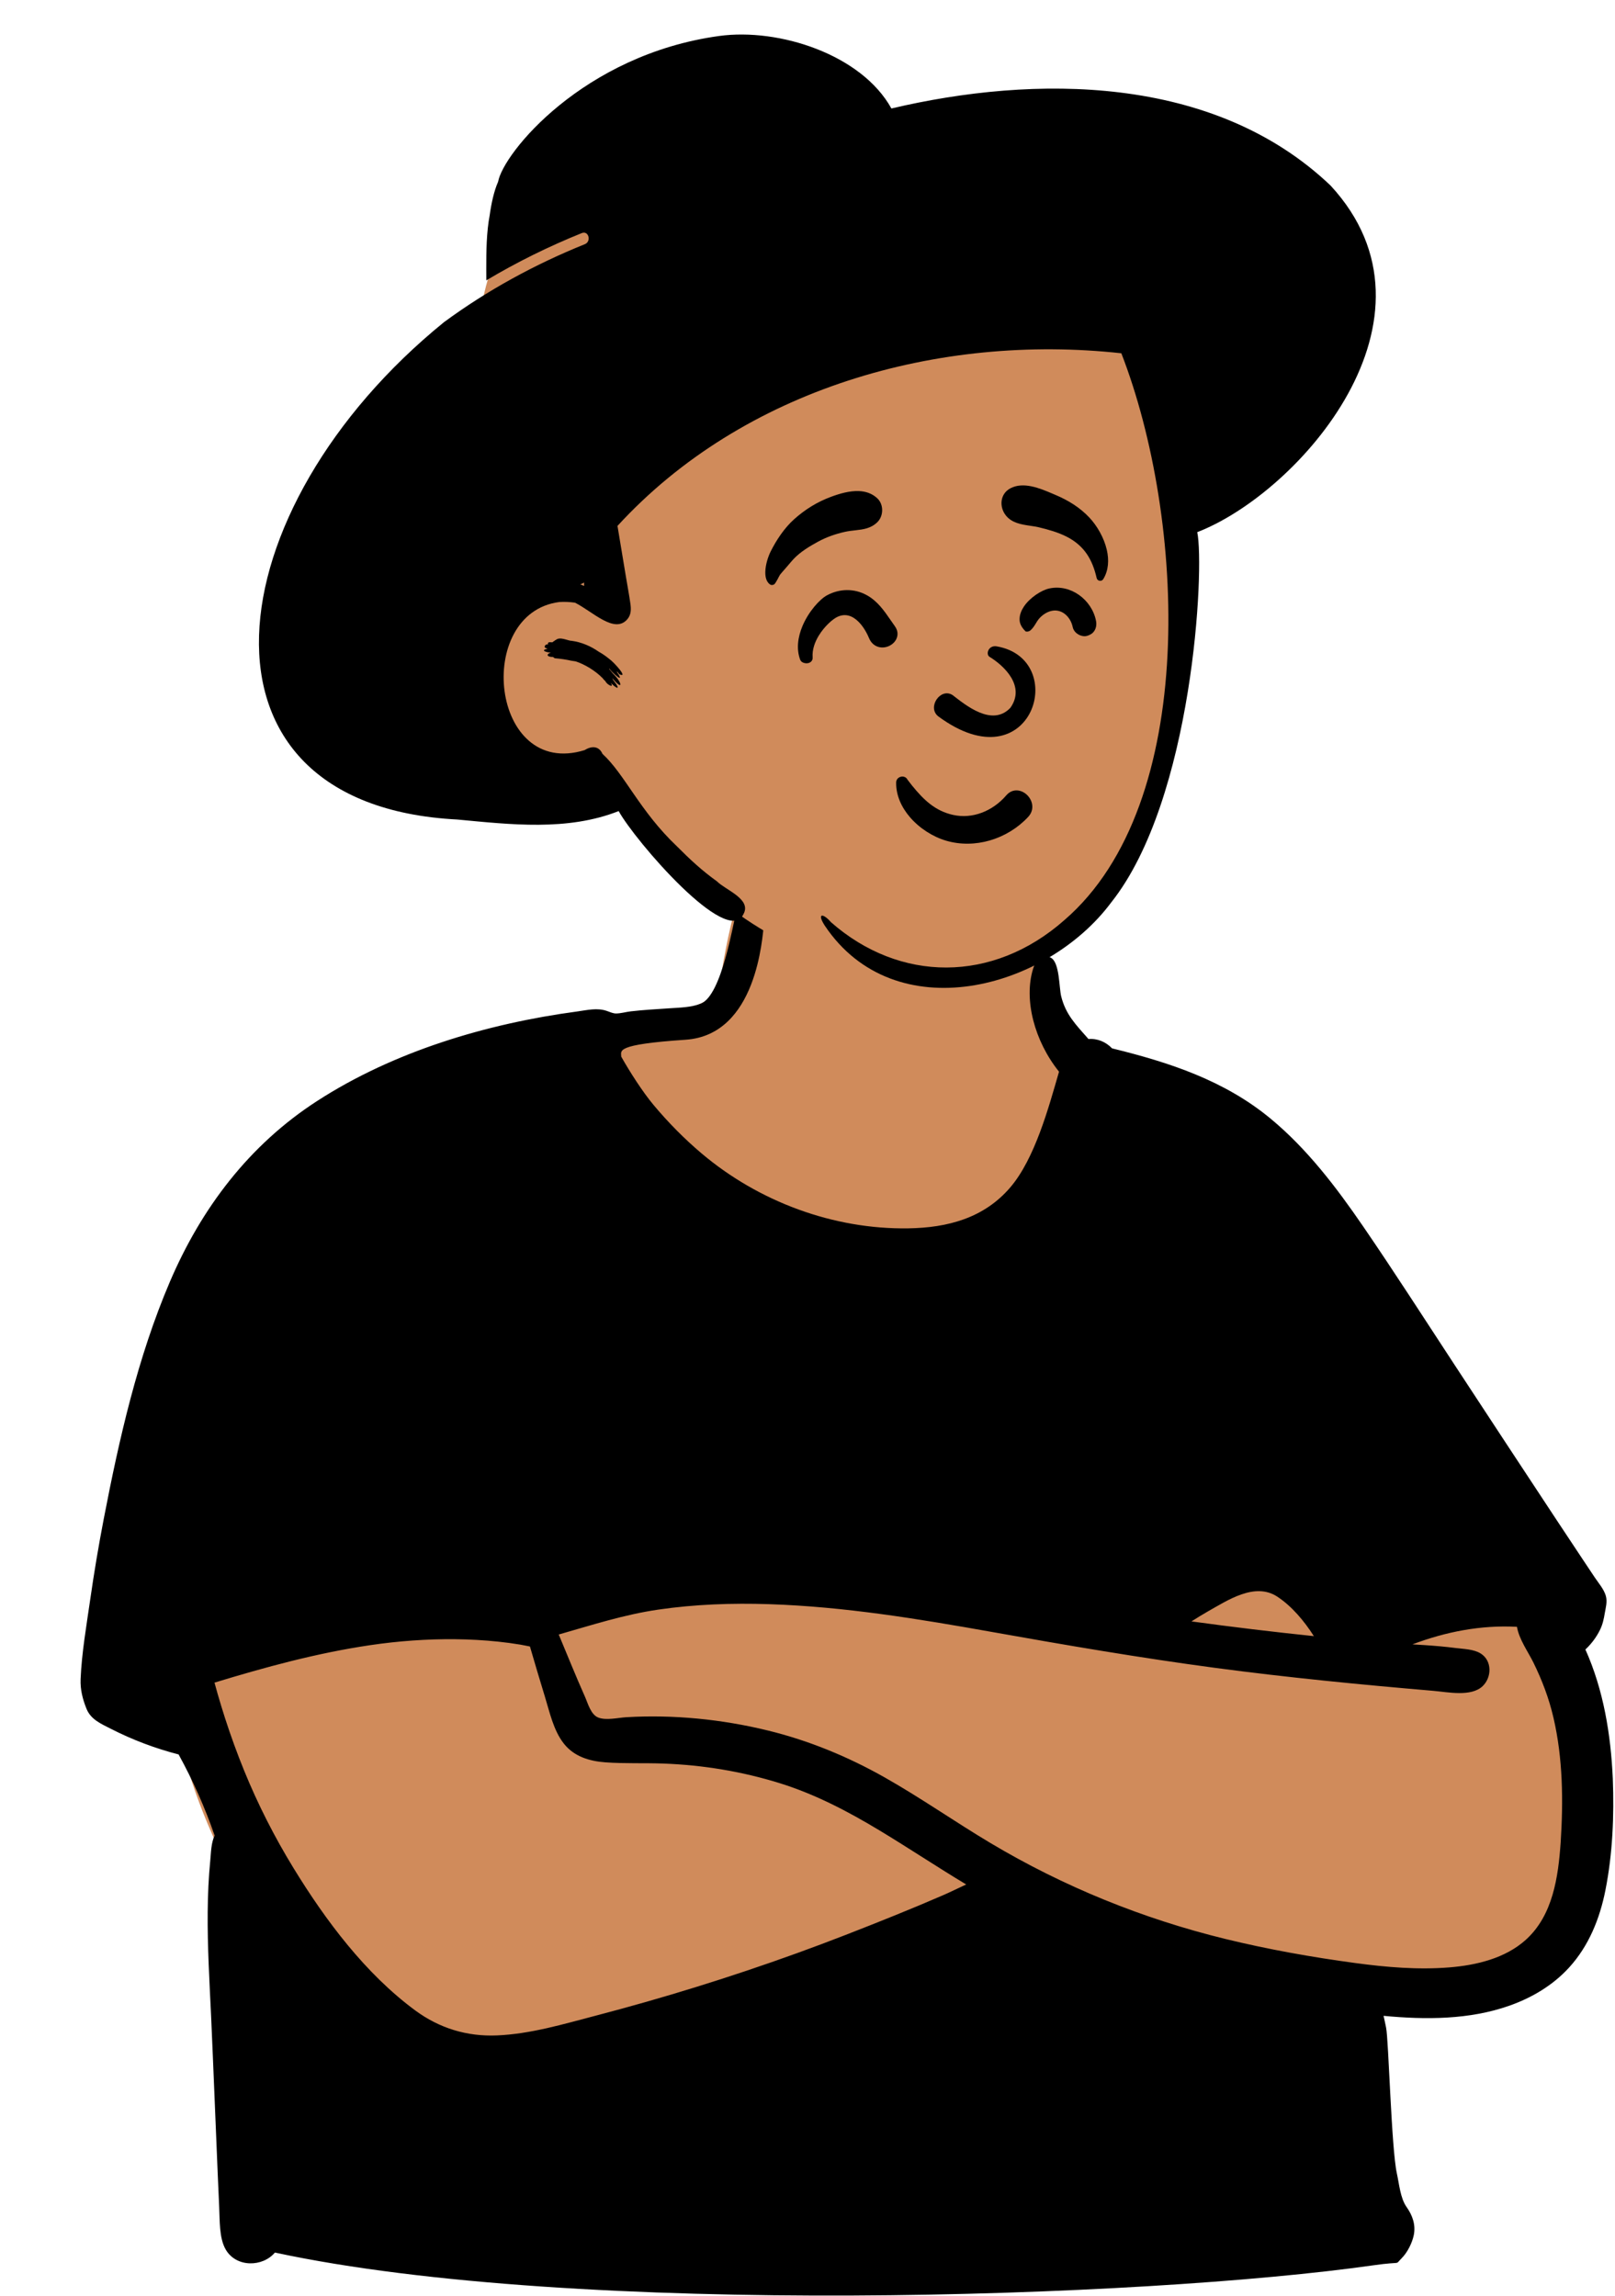 <svg width="842" height="1197" viewBox="0 0 842 1197" fill="none" xmlns="http://www.w3.org/2000/svg">
<path fill-rule="evenodd" clip-rule="evenodd" d="M659.933 680.977C651.249 677.881 642.879 674.305 635.253 669.045C613.27 652.682 598.936 628.057 585.392 604.726C566.314 570.793 552.723 534.635 543.328 496.915C539.291 480.709 537.92 461.919 528.748 447.551C507.956 417.466 446.987 421.364 414.612 426.645C392.932 430.481 388.451 454.743 383.527 472.696C379.427 487.613 376.743 502.699 374.49 517.987C369.13 521.511 363.079 524.373 357.311 526.866C294.452 546.141 283.404 581.875 259.395 637.073C218.844 717.302 108.809 748.715 92.188 843.664C81.479 906.349 111.932 965.322 143.329 1017.43C172.569 1074.36 213.39 1101.67 278.399 1088.23C339.374 1074.55 397.974 1051.67 457.876 1033.99C486.889 1026.85 515.856 1008.3 546.375 1014.77C609.26 1028.89 673.871 1035.53 738.317 1033.7C828.801 1037.36 828.787 950.513 819.5 883.26C812.995 778.599 760.205 711.395 659.933 680.977V680.977Z" fill="#D08B5B"/>
<path fill-rule="evenodd" clip-rule="evenodd" d="M665.983 832.422C673.544 837.422 679.903 845.003 685.008 852.981C663.696 850.764 642.421 848.208 621.193 845.298C623.972 843.522 626.777 841.785 629.646 840.145C640.113 834.247 654.295 824.694 665.983 832.422ZM311.898 895.42C307.993 893.891 306.482 887.937 304.96 884.524C300.188 873.821 295.833 862.936 291.302 852.129C308.506 847.225 325.236 841.784 343.058 839.17C362.221 836.362 381.667 835.682 401.007 836.313C440.181 837.591 478.991 843.993 517.505 850.858C555.974 857.715 594.441 864.303 633.179 869.473C671.132 874.538 709.205 878.245 747.349 881.499C754.76 882.132 767.117 884.797 773.077 878.965C777.796 874.346 777.949 865.827 772.044 862.072C768.366 859.731 763.037 859.697 758.835 859.157C753.543 858.476 748.23 858.023 742.906 857.67C740.737 857.527 738.568 857.395 736.398 857.263C753.815 850.696 772.006 847.115 790.888 848.113C791.956 854.6 796.767 861.274 799.4 866.624C803.998 875.964 807.582 885.417 809.935 895.573C814.853 916.801 815.067 938.833 813.678 960.484C812.402 978.536 809.661 998.504 795.501 1011.29C784.78 1020.97 769.654 1024.55 755.621 1025.68C739.311 1026.99 722.749 1025.59 706.576 1023.4C683.892 1020.34 661.102 1016.28 638.864 1010.85C595.793 1000.32 554.509 983.566 516.42 960.854C497.845 949.779 480.121 937.319 461.291 926.665C442.104 915.807 421.688 907.384 400.25 902.154C376.259 896.301 351.179 893.803 326.521 895.247C322.242 895.497 316.06 897.049 311.898 895.42ZM284.096 884.552C286.617 892.733 288.546 902.074 293.927 908.948C299.257 915.76 307.298 918.164 315.628 918.77C325.672 919.499 335.834 919.032 345.9 919.406C366.545 920.173 386.907 923.526 406.643 929.677C425.035 935.41 442.108 944.352 458.554 954.272C473.762 963.446 488.524 973.295 503.737 982.441C499.688 984.297 495.685 986.305 491.66 988.053C483.218 991.719 474.724 995.256 466.192 998.705C449.367 1005.5 432.471 1012.14 415.402 1018.3C380.984 1030.73 346 1041.59 310.595 1050.84C293.709 1055.25 276.583 1060.41 259.04 1061.14C243.484 1061.79 229.075 1057.39 216.529 1048.14C190.507 1028.96 169.804 1001.27 153.068 973.958C143.125 957.731 134.448 940.681 127.271 923.052C123.641 914.137 120.349 905.085 117.386 895.927C115.996 891.627 114.678 887.303 113.43 882.959C112.881 881.049 112.355 879.133 111.834 877.215C138.443 869.095 165.368 861.765 192.925 857.696C207.638 855.523 222.547 854.423 237.421 854.583C244.804 854.662 252.183 855.061 259.527 855.823C263.48 856.233 267.417 856.761 271.337 857.415C272.957 857.684 274.622 858.082 276.292 858.375C278.843 867.116 281.415 875.85 284.096 884.552ZM834.138 849.798C835.572 846.897 836.177 844.043 836.691 840.885C837.083 838.476 838.123 835.085 837.212 831.957C836.192 828.454 833.413 825.321 831.418 822.333C829.215 819.031 827.014 815.727 824.816 812.421C820.419 805.81 816.032 799.193 811.652 792.571C793.765 765.53 776 738.411 758.207 711.309C742.417 687.258 726.893 662.991 710.622 639.263C696.709 618.973 681.544 599.018 662.5 583.238C638.421 563.286 609.749 553.887 579.8 546.553C576.529 543.158 572.16 541.304 567.49 541.68C560.892 534.197 555.648 528.97 553.271 519.454C552.132 514.896 552.489 502.089 548.05 499.392C542.777 496.188 540.023 500.428 538.569 505.208C533.704 521.198 539.288 542.696 552.138 558.713C546.724 577.424 539.546 604.016 526.741 619.006C513.029 635.057 494.066 640.053 473.606 640.382C434.588 641.01 395.611 626.509 365.85 601.377C356.804 593.739 348.403 585.208 340.802 576.135C335.101 569.328 328.357 558.823 323.897 550.883C323.897 547.788 320.243 544.553 357.437 542.053C394.63 539.553 397.451 488.626 398.278 481.695C398.95 476.067 401.808 467.331 397.842 462.742C396.159 460.793 392.705 460.479 390.571 461.803C386.547 464.302 385.225 470.692 383.96 475.031C382.188 481.11 376.395 518.837 365.418 523.205C360.279 525.25 354.385 525.288 348.949 525.666C342.236 526.135 335.509 526.478 328.823 527.259C326.357 527.547 323.667 528.345 321.234 528.368C319.651 528.383 318.018 527.614 316.488 527.074C311.324 525.249 306.164 526.618 300.844 527.333C253.808 533.654 205.377 548.081 165.257 574.04C129.895 596.92 104.982 629.825 88.543 668.297C71.77 707.559 62.156 750.016 54.099 791.812C51.4 805.816 49.043 819.885 47.018 834.002C45.061 847.643 42.613 861.589 42.027 875.368C41.795 880.82 43.098 885.885 45.103 890.865C47.361 896.47 52.698 898.68 57.817 901.297C69.054 907.045 80.908 911.503 93.121 914.66C100.582 928.233 106.861 942.336 111.907 956.973C110.035 960.682 109.996 966.221 109.636 969.826C108.743 978.803 108.361 987.827 108.281 996.845C108.12 1014.92 109.207 1032.98 110.059 1051.02C110.923 1069.33 113.795 1141.55 114.263 1150.37C114.627 1157.22 114.137 1166.8 117.746 1172.88C123.292 1182.23 136.98 1181.92 143.32 1174.34C300.844 1208.2 596.944 1198 716.199 1180.96C731.715 1178.74 726.843 1181.2 730.789 1177.28C733.75 1174.34 736.27 1169.3 737.089 1165.25C738.183 1159.84 736.417 1154.95 733.321 1150.57C730.066 1145.97 729.473 1138.52 728.264 1133.05C725.405 1120.12 723.984 1063.33 722.648 1057.04C722.232 1055.07 721.829 1053 721.343 1050.93C743.218 1053 766.011 1053 786.822 1045.68C798.623 1041.53 809.629 1035.02 818.101 1025.71C828.359 1014.45 834.066 1000.26 837.001 985.457C840.788 966.366 841.592 946.591 840.848 927.184C839.814 904.248 836.01 880.989 826.568 859.93C829.675 857.045 832.279 853.564 834.138 849.798Z" fill="black"/>
<path fill-rule="evenodd" clip-rule="evenodd" d="M615.581 283.192C615.183 260.79 614.743 237.94 611.413 215.756C608.157 194.068 599.2 174.464 583.808 158.715C551.115 125.262 503.725 117.091 459.613 109.603L384.194 96.8C361.185 92.895 336.638 86.653 313.391 92.191C301.936 94.92 292.208 101.26 283.317 108.761C274.747 115.991 265.533 123.755 259.726 133.482C253.909 143.223 251.908 154.61 250.017 165.627C247.884 178.048 246.227 190.566 245.05 203.114C242.691 228.254 242.369 253.583 244.08 278.775C244.909 290.994 246.228 303.178 247.912 315.308C248.747 321.323 249.691 327.323 250.757 333.302C251.071 335.065 251.31 337.017 251.632 338.989C249.253 345.755 247.901 352.762 248.01 359.739C248.331 380.291 265.678 393.23 283.166 400.177C293.306 404.205 303.907 406.942 313.87 411.442C324.351 416.175 331.485 423.848 338.651 432.601C352.318 449.295 367.741 464.299 385.352 476.817C422.69 503.358 469.982 515.911 515.286 506.383C526.156 504.097 537.122 500.547 546.893 495.198C557.209 489.551 564.966 481.368 571.48 471.693C583.575 453.732 592.249 433.507 598.811 412.926C605.504 391.932 610.255 370.9 612.846 349.009C615.428 327.189 615.972 305.147 615.581 283.192V283.192Z" fill="#D08B5B"/>
<path fill-rule="evenodd" clip-rule="evenodd" d="M374.911 18.764C406.121 14.471 449.198 28.424 464.741 56.558C538.947 39.064 632.54 38.491 693.701 96.728C757.52 165.81 677.36 256.895 624.207 277.431C628.077 296.238 622.043 416.723 579.348 470.466C545.464 516.002 466.557 537.017 430.044 482.628L429.759 482.179C425.848 475.898 429.217 476.099 433.232 480.772C468.986 512.214 517.599 512.751 555.06 479.569C625.268 418.919 618.029 270.209 584.621 184.178C489.491 173.73 387.637 202.563 321.932 274.172L326.375 300.92C327.132 305.477 327.992 310.03 328.648 314.603C329.068 317.533 329.115 320.447 327.085 322.819C320.382 330.649 309.085 318.883 299.79 314.203C297.046 313.817 294.297 313.668 291.601 313.858C246.943 319.61 255.742 406.24 304.824 391.055C308.948 388.486 312.491 389.27 314.091 392.998C325.79 403.714 333.504 422.826 352.941 441.234C359.799 448.139 366.04 453.916 373.754 459.455C378.285 464.037 391.957 468.709 387.623 476.55C379.427 494.392 331.096 438.347 322.551 422.848C295.778 433.42 266.108 429.829 238.363 427.245C91.993 419.635 111.533 265.345 231.509 167.934C254.093 151.308 279.01 137.745 304.911 127.308C308.447 125.883 306.902 120.077 303.316 121.522C286.178 128.429 269.471 136.65 253.545 146.165L253.521 140.476C253.498 130.895 253.648 120.92 255.312 112.166C256.144 106.1 257.543 99.621 259.697 94.747C262.36 79.804 304.075 28.512 374.911 18.764ZM289.648 333.746C291.908 331.599 296.127 334.159 298.139 334.095C303.284 334.799 308.172 336.972 311.984 339.654C314.501 341.064 316.265 342.388 317.739 343.606L317.779 343.595C317.768 343.595 317.754 343.606 317.742 343.609L317.881 343.703C320.027 345.228 327.884 353.817 322.92 351.507C322.55 351.026 322.171 350.564 321.789 350.111C321.748 350.173 321.691 350.234 321.623 350.293L321.902 350.707C326.121 357.054 318.837 350.367 317.716 348.591C317.663 348.634 317.603 348.663 317.544 348.694L319.003 350.471C319.207 350.723 319.368 350.924 319.501 351.094L319.809 351.392C324.687 356.186 324.839 360.501 319.172 353.412C319.395 353.746 319.574 354.1 319.599 354.414L319.935 354.843C324.384 360.576 320.765 358.54 318.554 356.091L318.369 355.881L318.407 355.938C320.464 359.107 316.383 356.883 315.661 355.188L315.631 355.111C314.845 354.47 314.361 353.751 314.196 353.569L314.165 353.538C310.339 349.618 304.793 346.301 300.082 344.794C299.399 344.664 298.708 344.56 298.01 344.486C295.177 343.854 292.313 343.421 289.419 343.187C289.065 343.145 288.706 342.885 288.438 342.549C284.062 342.402 285.413 340.608 287.228 340.275L287.26 340.27L286.9 340.239C284.091 339.965 282.173 338.957 285.013 338.339L285.373 338.267C285.329 338.198 285.29 338.129 285.252 338.06C282.82 337.793 284.407 335.429 285.757 336.001C285.189 334.144 287.785 335.071 288.109 334.795C288.356 334.521 288.663 334.279 288.84 334.266C289.622 333.714 289.243 333.764 289.648 333.746ZM304.528 303.681L303.958 304.014C303.497 304.283 303.023 304.462 302.547 304.567C303.219 304.853 303.883 305.162 304.54 305.492C304.53 305.088 304.522 304.686 304.522 304.283L304.528 303.681Z" fill="black"/>
<path fill-rule="evenodd" clip-rule="evenodd" d="M516.042 438.159C508.675 440.293 500.768 440.483 493.259 438.28C486.448 436.281 479.455 431.882 474.442 426.062C469.989 420.892 467.105 414.608 467.219 407.901C467.232 407.135 467.506 406.496 467.927 405.999C468.38 405.465 469.014 405.098 469.693 404.939C470.391 404.775 471.128 404.833 471.757 405.119C472.326 405.377 472.813 405.816 473.118 406.457C473.888 407.469 474.655 408.466 475.426 409.435C481.62 417.084 487.618 422.8 496.932 424.85C501.985 425.962 507.032 425.469 511.663 423.771C516.62 421.954 521.102 418.76 524.613 414.672C526.2 412.824 528.073 412.07 529.905 412.057C531.982 412.043 534.034 413.007 535.579 414.549C537.099 416.065 538.116 418.124 538.209 420.279C538.29 422.17 537.673 424.145 536.032 425.907C530.626 431.711 523.621 435.964 516.042 438.159ZM515.814 342.367C523.366 346.957 534.872 357.66 526.748 369.04C517.186 379.073 503.418 367.569 496.634 362.366C490.343 358.334 483.275 368.705 489.112 373.413C538.136 409.708 558.031 343.567 519.634 336.97C515.406 336.244 513.836 340.947 515.814 342.367ZM445.175 322.17C442.748 320.618 439.893 320.085 436.729 321.525C434.256 322.649 429.919 326.398 426.901 331.325C424.836 334.697 423.372 338.652 423.677 342.771C423.748 343.728 423.394 344.433 422.837 344.955C422.396 345.367 421.76 345.669 421.013 345.764C420.379 345.844 419.669 345.772 419.091 345.592C417.993 345.249 417.412 344.537 417.193 343.955C415.08 338.343 415.99 332.08 418.358 326.43C421.555 318.805 427.359 312.418 431.162 310.359C437.67 306.834 445.347 306.671 451.864 310.262C457.411 313.319 460.88 318.254 464.33 323.283C465.063 324.353 465.791 325.414 466.544 326.457C468.051 328.546 468.201 330.619 467.617 332.396C466.971 334.364 465.321 336.026 463.259 336.895C461.353 337.699 459.141 337.812 457.183 336.986C455.529 336.289 454.012 334.929 453.051 332.622C451.434 328.736 448.739 324.45 445.175 322.17V322.17ZM568.441 330.814C566.779 331.681 565.478 331.942 563.634 331.389C562.615 331.083 561.607 330.496 560.818 329.707C560.036 328.925 559.472 327.953 559.252 326.874C558.713 324.212 557.256 321.719 555.181 320.095C553.406 318.706 551.167 317.97 548.683 318.385C546.002 318.833 543.449 320.552 541.69 322.579C541.102 323.257 540.641 324.027 540.178 324.792C539.311 326.223 538.469 327.553 537.274 328.603C536.821 329.003 536.138 329.28 535.477 329.28C535.208 329.28 534.935 329.236 534.676 329.155C532.008 326.478 531.495 324.446 531.581 322.432C531.671 320.319 532.504 318.18 533.85 316.184C537.007 311.502 543.003 307.663 547.048 306.793C552.589 305.603 558.091 307.032 562.503 310.127C567.042 313.311 570.405 318.254 571.454 323.825C571.706 325.167 571.599 326.615 571.088 327.871C570.589 329.098 569.719 330.149 568.441 330.814ZM457.394 272.253C454.069 275.492 450.134 275.994 446.153 276.44C443.941 276.691 442.175 276.892 440.437 277.285C435.661 278.363 430.939 279.987 426.632 282.325C422.129 284.77 417.222 287.718 413.692 291.495C412.853 292.394 412.062 293.337 411.269 294.283C410.547 295.144 409.851 295.974 409.117 296.774C408.274 297.693 407.474 298.656 406.679 299.617C406.187 300.427 406.09 300.627 405.99 300.834C405.841 301.146 405.668 301.495 405.47 301.87C405.198 302.382 404.881 302.944 404.548 303.453C403.994 304.383 403.697 304.639 403.44 304.753C403.014 304.943 402.61 305.037 402.218 304.986C401.851 304.939 401.504 304.762 401.162 304.473C399.455 303.031 398.952 300.664 399.004 298.151C399.082 294.339 400.488 290.117 401.785 287.522C404.799 281.492 408.979 275.224 414.006 270.724C419.742 265.587 426.018 261.698 433.226 259.018C437.705 257.352 442.891 255.823 447.771 256.016C451.284 256.155 454.637 257.2 457.407 259.807C459.107 261.408 459.923 263.685 459.923 265.96C459.923 268.28 459.076 270.615 457.394 272.253ZM575.203 301.918C574.991 302.264 574.699 302.503 574.373 302.646C574.032 302.797 573.651 302.84 573.285 302.779C572.921 302.717 572.575 302.552 572.3 302.3C572.037 302.058 571.837 301.737 571.747 301.345C569.54 291.649 565.253 284.436 556.104 279.784C551.604 277.495 546.429 276.041 541.53 274.882C540.106 274.545 538.602 274.327 537.087 274.106C532.339 273.413 527.557 272.619 524.462 268.781C522.597 266.469 521.814 263.513 522.256 260.809C522.673 258.263 524.161 255.929 526.865 254.53C533.597 251.049 541.964 254.465 548.763 257.374C549.267 257.59 549.762 257.802 550.246 258.007C556.895 260.813 562.959 264.517 567.944 269.815C571.899 274.018 575.563 280.231 577.039 286.623C578.267 291.941 577.978 297.369 575.203 301.918Z" fill="black"/>
</svg>

